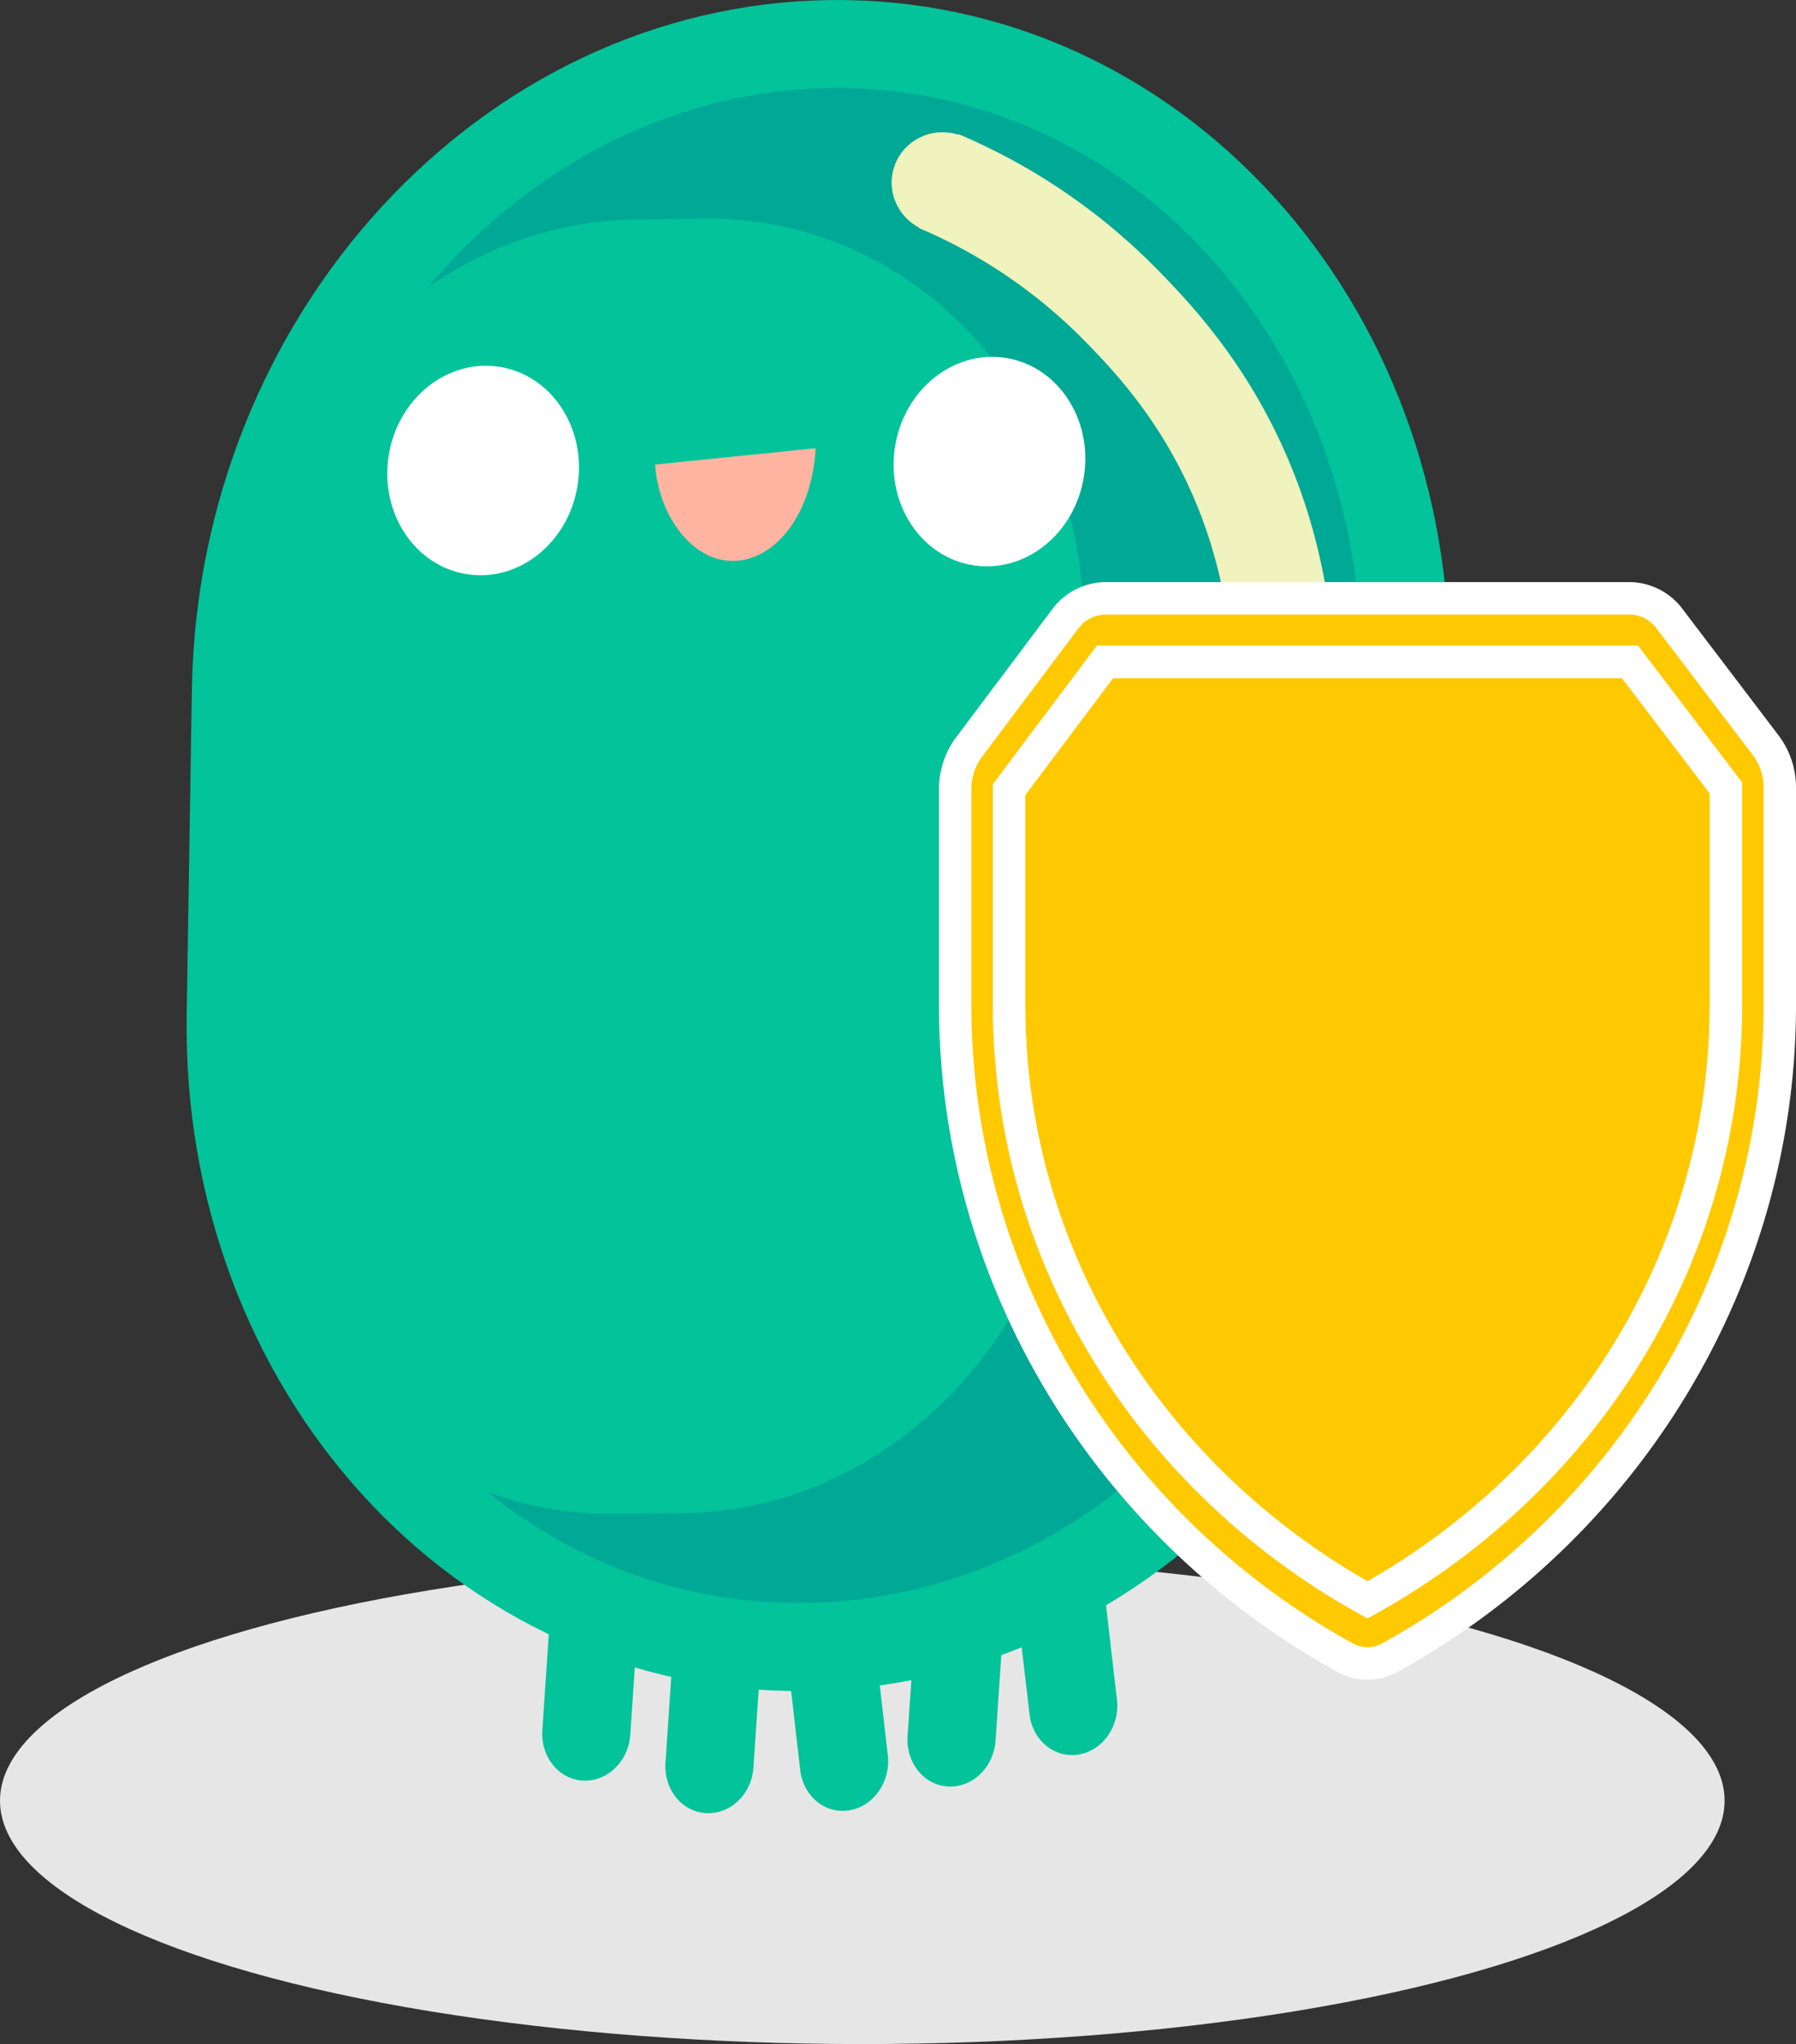 <svg id="Calque_1" data-name="Calque 1" xmlns="http://www.w3.org/2000/svg" viewBox="0 0 387.9 441.29"><rect x="0" y="0" width="387.9" height="441.29" fill="#333333" stroke="none"/><defs><style>.cls-1{fill:#e6e6e6;}.cls-2{fill:#29abe2;}.cls-3{fill:#00a896;stroke:#02c39a;stroke-width:19px;}.cls-10,.cls-3,.cls-5{stroke-miterlimit:10;}.cls-4{fill:#02c39a;}.cls-5{fill:none;stroke:#f0f3bd;stroke-width:22px;}.cls-6{fill:#f0f3bd;}.cls-7{fill:#b4f0ff;}.cls-8{fill:#fff;}.cls-9{fill:#ffb4a2;}.cls-10{fill:#ffc900;stroke:#fff;stroke-width:7px;}</style></defs><ellipse class="cls-1" cx="186.24" cy="388.75" rx="186.24" ry="52.54"/><path class="cls-2" d="M240.86,60.27l26.12-8a4.87,4.87,0,0,0,3.14-5.52h0a3.75,3.75,0,0,0-4.8-3.09l-26.11,8a4.87,4.87,0,0,0-3.15,5.52h0A3.75,3.75,0,0,0,240.86,60.27Z" transform="translate(-8.6 -5.71)"/><path class="cls-3" d="M182.52,361.28h0c-69.75.86-125.31-60.23-124.1-136.43l1.12-70.1C60.75,78.55,118.27,16.08,188,15.22h0c69.75-.85,125.31,60.23,124.1,136.44L311,221.75C309.8,298,252.27,360.43,182.52,361.28Z" transform="translate(-8.6 -5.71)"/><path class="cls-4" d="M156.25,332.37l-14.84.18c-46.08.57-82.78-39.79-82-90.13L61,145.27c.8-50.34,38.8-91.61,84.88-92.17l14.84-.19c46.08-.56,82.78,39.79,82,90.14l-1.54,97.14C240.33,290.54,202.33,331.81,156.25,332.37Z" transform="translate(-8.6 -5.71)"/><path class="cls-5" d="M211.31,44.79a121.73,121.73,0,0,1,39.88,27.3c7.26,7.45,21.49,22.41,29.34,47.52a119.12,119.12,0,0,1,5.13,28.13" transform="translate(-8.6 -5.71)"/><ellipse class="cls-6" cx="212.22" cy="45.19" rx="10.92" ry="11.06" transform="translate(98.2 229.13) rotate(-72.95)"/><ellipse class="cls-7" cx="286.13" cy="142.96" rx="11.03" ry="11.15" transform="translate(-19.52 18.65) rotate(-4.78)"/><ellipse class="cls-8" cx="112.94" cy="107.28" rx="22.66" ry="20.65" transform="translate(-19.18 196.47) rotate(-81.06)"/><ellipse class="cls-8" cx="222.29" cy="105.36" rx="22.66" ry="20.65" transform="translate(75.08 302.87) rotate(-81.06)"/><path class="cls-9" d="M150.1,106c.67,10.32,7,19.23,14.5,20.6,10,1.83,19.36-8.66,20.16-24.13" transform="translate(-8.6 -5.71)"/><path class="cls-4" d="M134.54,390.12h0c-5.25-.26-9.2-5.13-8.81-10.88l1.74-25.79,19,.94-1.74,25.79C144.36,385.93,139.79,390.38,134.54,390.12Z" transform="translate(-8.6 -5.71)"/><path class="cls-4" d="M161.14,397.14h0c-5.26-.26-9.2-5.13-8.81-10.87l1.74-25.8,19,.94-1.74,25.8C171,393,166.39,397.4,161.14,397.14Z" transform="translate(-8.6 -5.71)"/><path class="cls-4" d="M192.08,396.53h0c-5.23.88-10-3-10.65-8.7l-2.94-25.52,18.92-3.18,2.94,25.52C201,390.33,197.3,395.65,192.08,396.53Z" transform="translate(-8.6 -5.71)"/><path class="cls-4" d="M213.42,391.4h0c-5.25-.26-9.19-5.13-8.8-10.88l1.74-25.8,19,.95-1.74,25.79C223.24,387.21,218.67,391.65,213.42,391.4Z" transform="translate(-8.6 -5.71)"/><path class="cls-4" d="M241.6,384.48h0c-5.22.88-10-3-10.64-8.7l-3-25.52,18.92-3.18,2.95,25.52C250.53,378.28,246.83,383.6,241.6,384.48Z" transform="translate(-8.6 -5.71)"/><path class="cls-10" d="M247.25,148.59l-20.72,27.59v46.53c0,54.87,31.14,102.77,77.42,128.4,46.28-25.63,77.42-73.53,77.42-128.4v-46.9l-20.72-27.22H247.25Z" transform="translate(-8.6 -5.71)"/><path class="cls-10" d="M360.65,134.88H247.25a11,11,0,0,0-8.71,4.62l-20.72,27.6a15.19,15.19,0,0,0-2.92,9.08v46.53c0,58.13,32.23,112.08,84.1,140.81a10.07,10.07,0,0,0,9.9,0c51.87-28.73,84.1-82.68,84.1-140.81v-46.9a15.12,15.12,0,0,0-3-9.15L369.3,139.43A10.93,10.93,0,0,0,360.65,134.88Zm20.72,87.83c0,54.87-31.14,102.77-77.42,128.4-46.28-25.63-77.42-73.53-77.42-128.4V176.18l20.72-27.59h113.4l20.72,27.22Z" transform="translate(-8.6 -5.71)"/></svg>